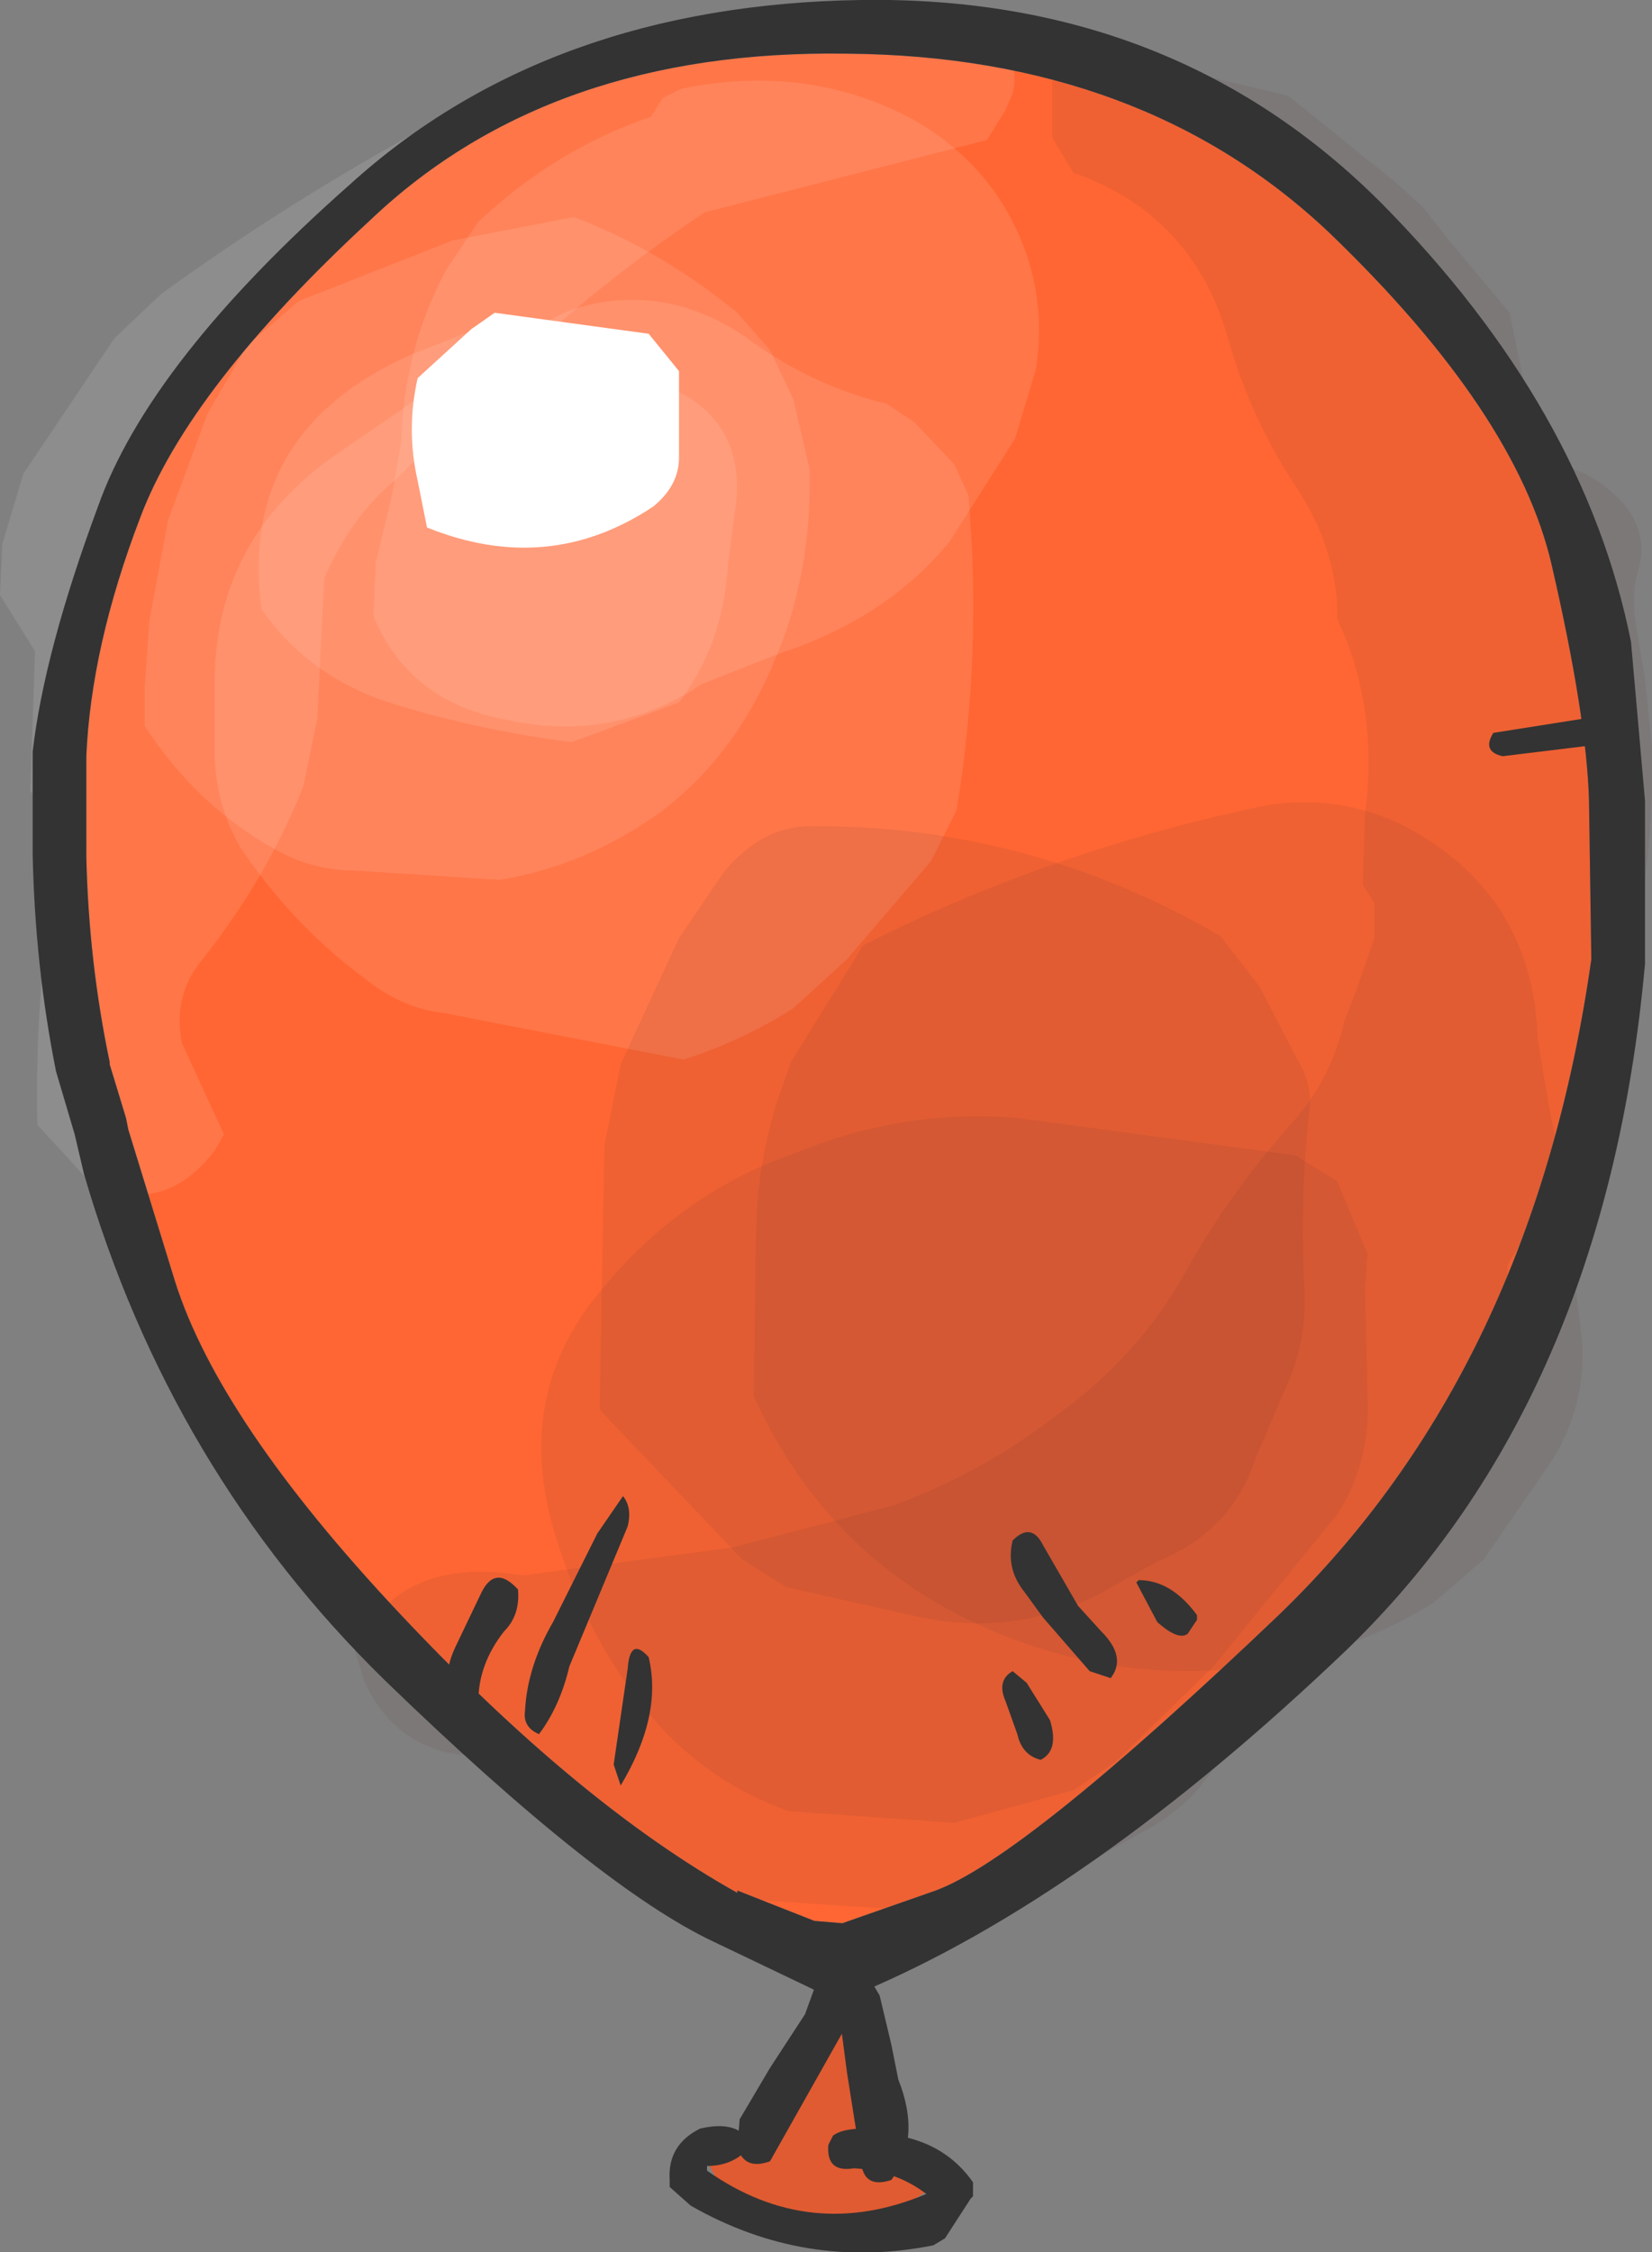 <?xml version="1.0" encoding="UTF-8" standalone="no"?>
<svg xmlns:xlink="http://www.w3.org/1999/xlink" height="48.25px" width="35.4px" xmlns="http://www.w3.org/2000/svg">
  <rect width="100%" height="100%" fill="#808080" stroke="none"/>
  <g transform="matrix(1.0, 0.0, 0.0, 1.0, 17.95, 21.35)">
    <path d="M16.15 -0.8 Q14.9 8.0 9.45 13.25 4.0 18.45 2.1 19.15 L0.1 19.85 -0.5 19.8 -2.15 19.15 -2.15 19.2 Q-5.55 17.3 -9.4 13.2 -13.25 9.1 -14.2 6.1 L-15.2 2.85 -15.25 2.6 -15.6 1.45 -15.6 1.4 Q-16.05 -0.75 -16.1 -3.0 L-16.1 -5.15 Q-16.0 -7.5 -14.95 -10.25 -13.9 -13.05 -10.0 -16.65 -6.15 -20.3 0.2 -20.2 6.55 -20.15 10.55 -16.35 14.55 -12.5 15.3 -9.25 16.05 -6.0 16.1 -4.2 L16.15 -0.8" fill="#ff6633" fill-rule="evenodd" stroke="none"/>
    <path d="M11.95 -17.45 L12.55 -16.9 13.1 -16.2 14.4 -14.65 15.05 -11.45 Q16.05 -11.4 16.8 -10.6 17.4 -9.95 17.15 -9.1 17.0 -8.65 17.1 -8.0 L17.3 -6.8 17.45 -5.35 Q17.55 -1.9 16.25 1.35 L15.85 2.55 15.05 4.6 14.35 5.75 14.4 7.65 Q12.9 9.2 11.95 10.9 L11.2 11.95 10.1 13.4 9.7 14.1 8.85 15.25 8.35 16.0 Q7.85 17.1 6.8 17.75 5.05 18.7 3.6 19.7 L-3.4 19.25 Q-5.1 16.55 -8.35 16.2 -9.6 15.9 -10.15 14.65 L-10.35 14.0 Q-9.4 11.95 -6.75 12.4 L-2.25 11.8 1.2 10.9 Q3.1 10.2 4.65 9.0 6.4 7.75 7.4 6.0 8.3 4.35 9.65 2.8 10.55 1.85 10.85 0.55 L11.1 -0.1 11.5 -1.25 11.5 -2.0 11.25 -2.4 11.3 -3.9 Q11.6 -6.2 10.7 -8.1 L10.7 -8.45 Q10.6 -9.7 9.9 -10.8 8.85 -12.35 8.35 -14.15 7.6 -16.75 5.05 -17.65 L4.6 -18.4 4.6 -19.8 3.95 -20.65 9.65 -19.3 11.95 -17.45" fill="#663333" fill-opacity="0.102" fill-rule="evenodd" stroke="none"/>
    <path d="M10.7 3.95 L11.35 5.5 11.3 6.25 11.35 8.45 Q11.45 9.95 10.7 11.1 L9.8 12.2 8.05 14.35 5.95 16.4 5.05 17.0 2.5 17.7 -1.05 17.45 Q-3.0 16.75 -4.25 15.1 -5.4 13.6 -6.0 11.7 -7.05 8.5 -4.95 6.15 -3.25 4.15 -0.9 3.35 1.4 2.4 3.85 2.6 L9.8 3.4 10.7 3.95" fill="#663333" fill-opacity="0.102" fill-rule="evenodd" stroke="none"/>
    <path d="M0.55 -1.1 Q4.6 -3.15 9.2 -4.1 10.75 -4.35 12.15 -3.65 14.9 -2.2 15.0 0.9 L15.25 2.4 15.5 3.6 15.95 7.35 Q16.05 8.75 15.3 9.95 L13.85 12.05 12.75 13.0 Q11.1 14.0 9.3 14.3 6.2 14.8 3.35 13.6 -0.2 12.1 -1.8 8.55 L-1.75 5.2 Q-1.75 3.7 -1.3 2.25 L-1.0 1.4 0.55 -1.1" fill="#663333" fill-opacity="0.102" fill-rule="evenodd" stroke="none"/>
    <path d="M3.15 -20.8 Q3.95 -20.15 3.75 -19.35 L3.6 -19.0 3.2 -18.35 -2.85 -16.8 Q-5.4 -15.1 -7.55 -12.95 L-9.5 -11.05 Q-10.45 -10.25 -11.0 -8.95 L-11.15 -5.95 -11.45 -4.5 Q-12.25 -2.5 -13.65 -0.75 -14.25 0.0 -14.05 1.0 L-13.15 2.95 -13.35 3.3 Q-14.5 4.8 -16.1 3.9 L-16.5 3.45 -17.15 2.75 Q-17.2 0.4 -16.9 -1.7 L-16.65 -2.45 -16.1 -3.2 -17.3 -4.4 -17.2 -7.4 -17.95 -8.6 -17.9 -9.7 -17.45 -11.2 -15.5 -14.1 -14.5 -15.05 Q-11.95 -16.9 -9.15 -18.45 -5.1 -20.85 -0.4 -21.2 L2.6 -21.15 3.15 -20.8" fill="#ffffff" fill-opacity="0.102" fill-rule="evenodd" stroke="none"/>
    <path d="M-8.25 -16.2 L-5.65 -16.7 Q-3.8 -16.0 -2.15 -14.65 L-1.45 -13.85 -0.95 -12.8 -0.6 -11.3 Q-0.55 -9.05 -1.35 -7.2 -2.2 -5.15 -3.8 -3.95 -5.4 -2.8 -7.25 -2.5 L-10.35 -2.7 Q-11.25 -2.7 -12.05 -3.15 -13.75 -4.1 -14.85 -5.8 L-14.85 -6.6 -14.75 -8.05 -14.35 -10.2 -13.5 -12.5 -12.65 -13.95 -11.55 -14.9 -8.25 -16.2" fill="#ffffff" fill-opacity="0.102" fill-rule="evenodd" stroke="none"/>
    <path d="M3.8 -16.5 Q4.5 -15.05 4.25 -13.45 L3.8 -11.95 2.4 -9.75 Q1.05 -8.1 -1.25 -7.35 L-2.9 -6.7 Q-4.85 -5.4 -7.2 -5.95 -9.2 -6.35 -9.95 -8.15 L-9.9 -9.3 -9.55 -10.75 -9.35 -11.9 Q-9.3 -13.85 -8.4 -15.55 L-7.7 -16.6 Q-6.05 -18.15 -4.0 -18.85 L-3.75 -19.25 -3.35 -19.45 Q-0.65 -20.0 1.6 -18.8 3.1 -17.95 3.8 -16.5" fill="#ffffff" fill-opacity="0.102" fill-rule="evenodd" stroke="none"/>
    <path d="M1.65 -12.3 L2.5 -11.4 2.8 -10.75 Q3.1 -7.35 2.55 -4.0 L2.0 -2.9 0.2 -0.8 -0.95 0.25 Q-2.05 0.95 -3.3 1.35 L-8.45 0.35 Q-9.35 0.25 -10.15 -0.4 -11.7 -1.55 -12.8 -3.2 -13.3 -4.05 -13.35 -5.1 L-13.35 -6.6 Q-13.4 -9.8 -10.7 -11.65 L-8.0 -13.5 -7.1 -14.05 -5.75 -14.7 Q-3.8 -15.35 -2.0 -14.15 -0.6 -13.1 1.05 -12.7 L1.65 -12.3" fill="#ffffff" fill-opacity="0.102" fill-rule="evenodd" stroke="none"/>
    <path d="M-9.15 -13.75 L-7.75 -14.3 -5.75 -14.35 -4.5 -13.75 -3.7 -13.1 Q-1.9 -12.35 -2.2 -10.4 L-2.35 -9.25 Q-2.45 -7.55 -3.4 -6.3 L-5.7 -5.45 Q-7.65 -5.7 -9.45 -6.25 -11.3 -6.8 -12.35 -8.3 -12.85 -12.1 -9.15 -13.75" fill="#ffffff" fill-opacity="0.102" fill-rule="evenodd" stroke="none"/>
    <path d="M-9.0 -13.25 L-7.85 -14.3 -7.35 -14.65 -4.05 -14.2 -3.4 -13.4 -3.4 -11.55 Q-3.4 -10.95 -3.95 -10.5 -6.2 -9.0 -8.8 -10.05 L-9.0 -11.05 Q-9.25 -12.15 -9.0 -13.25" fill="#ffffff" fill-rule="evenodd" stroke="none"/>
    <path d="M-2.45 -2.65 Q-1.6 -3.7 -0.45 -3.65 4.15 -3.65 8.2 -1.3 L9.05 -0.2 9.85 1.35 Q10.2 1.9 10.1 2.5 9.9 4.35 10.0 6.25 10.05 7.3 9.7 8.15 L8.95 9.9 Q8.45 11.45 6.85 12.1 L5.6 12.8 Q3.8 13.7 1.8 13.3 L-1.1 12.65 -2.05 12.05 -5.1 8.85 -5.0 3.2 -4.65 1.45 -3.4 -1.25 -2.45 -2.65" fill="#663333" fill-opacity="0.102" fill-rule="evenodd" stroke="none"/>
    <path d="M1.05 24.2 L1.0 24.8 2.1 25.45 Q-0.05 27.1 -2.5 25.5 L-2.8 24.95 Q-2.4 24.4 -1.65 24.55 -0.55 23.4 -0.15 21.85 L0.65 22.3 0.65 23.45 1.05 24.2" fill="#e05b31" fill-rule="evenodd" stroke="none"/>
    <path d="M0.35 20.5 L0.45 20.75 0.6 21.35 0.5 21.5 0.4 21.7 0.1 22.2 -1.45 24.95 Q-2.0 25.15 -2.15 24.65 L-2.1 24.05 -1.45 22.95 -0.7 21.8 -0.5 21.25 Q-0.3 20.35 0.35 20.5" fill="#333333" fill-rule="evenodd" stroke="none"/>
    <path d="M0.4 20.55 L0.9 21.4 1.15 22.45 1.3 23.2 Q1.8 24.45 1.15 25.35 0.55 25.55 0.5 24.95 L0.2 23.05 -0.05 21.15 Q-0.05 20.5 0.4 20.55" fill="#333333" fill-rule="evenodd" stroke="none"/>
    <path d="M0.55 24.25 L0.8 24.35 Q2.2 24.4 2.9 25.4 L2.9 25.6 2.9 25.7 2.85 25.75 2.3 26.6 2.05 26.75 Q-0.7 27.3 -3.15 25.9 L-3.6 25.5 -3.6 25.35 Q-3.65 24.6 -2.95 24.25 -2.1 24.05 -1.85 24.6 -2.2 25.05 -2.8 25.05 L-2.8 25.15 Q-0.6 26.7 1.9 25.65 1.25 25.15 0.35 25.1 -0.25 25.2 -0.2 24.6 L-0.1 24.4 Q0.1 24.25 0.55 24.25" fill="#333333" fill-rule="evenodd" stroke="none"/>
    <path d="M17.3 -0.75 L17.3 -0.7 Q16.45 8.65 10.9 14.0 5.35 19.3 0.45 21.35 L0.3 21.4 0.05 21.45 -0.35 21.35 -2.65 20.25 Q-5.1 19.1 -9.7 14.65 -14.3 10.15 -16.15 3.8 L-16.35 2.95 -16.75 1.6 Q-17.2 -0.65 -17.25 -3.05 L-17.25 -5.25 Q-17.0 -7.4 -15.85 -10.5 -14.75 -13.6 -10.45 -17.4 -6.2 -21.25 0.5 -21.35 7.2 -21.45 11.65 -17.0 16.0 -12.6 17.0 -7.6 L17.3 -4.2 17.3 -0.75 M16.15 -0.8 L16.1 -4.2 Q16.05 -6.0 15.3 -9.25 14.55 -12.5 10.55 -16.35 6.55 -20.15 0.2 -20.2 -6.15 -20.3 -10.0 -16.65 -13.9 -13.05 -14.95 -10.25 -16.0 -7.5 -16.1 -5.15 L-16.1 -3.0 Q-16.05 -0.75 -15.6 1.4 L-15.6 1.45 -15.25 2.6 -15.2 2.85 -14.2 6.1 Q-13.25 9.1 -9.4 13.2 -5.55 17.3 -2.15 19.2 L-2.15 19.15 -0.5 19.8 0.1 19.85 2.1 19.15 Q4.0 18.45 9.45 13.25 14.9 8.0 16.15 -0.8" fill="#333333" fill-rule="evenodd" stroke="none"/>
    <path d="M-6.85 12.7 Q-6.8 13.25 -7.15 13.6 -7.7 14.3 -7.7 15.1 -7.7 15.7 -8.2 15.55 -8.55 14.7 -8.2 13.95 L-7.65 12.8 Q-7.35 12.15 -6.85 12.7" fill="#333333" fill-rule="evenodd" stroke="none"/>
    <path d="M-4.6 10.7 Q-4.4 10.95 -4.5 11.35 L-5.5 13.75 -5.75 14.35 Q-5.95 15.2 -6.4 15.8 -6.75 15.65 -6.7 15.3 -6.65 14.35 -6.1 13.4 L-5.15 11.5 -4.6 10.7" fill="#333333" fill-rule="evenodd" stroke="none"/>
    <path d="M-4.5 14.4 Q-4.45 13.7 -4.05 14.15 -3.75 15.4 -4.65 16.9 L-4.8 16.45 -4.5 14.4" fill="#333333" fill-rule="evenodd" stroke="none"/>
    <path d="M3.6 15.1 Q3.4 14.65 3.75 14.45 L4.05 14.7 4.55 15.5 Q4.75 16.15 4.35 16.35 3.95 16.25 3.85 15.8 L3.6 15.1" fill="#333333" fill-rule="evenodd" stroke="none"/>
    <path d="M3.75 11.65 Q4.15 11.25 4.4 11.75 L5.15 13.05 5.65 13.6 Q6.2 14.15 5.85 14.6 L5.4 14.45 4.4 13.3 4.0 12.75 Q3.6 12.25 3.75 11.65" fill="#333333" fill-rule="evenodd" stroke="none"/>
    <path d="M7.7 13.25 L7.7 13.35 7.5 13.65 Q7.3 13.8 6.85 13.4 L6.4 12.55 6.45 12.5 Q7.15 12.5 7.7 13.25" fill="#333333" fill-rule="evenodd" stroke="none"/>
    <path d="M14.25 -5.15 Q13.8 -5.25 14.05 -5.65 L15.95 -5.95 Q16.5 -6.15 16.65 -5.65 L16.3 -5.4 14.25 -5.15" fill="#333333" fill-rule="evenodd" stroke="none"/>
  </g>
</svg>
